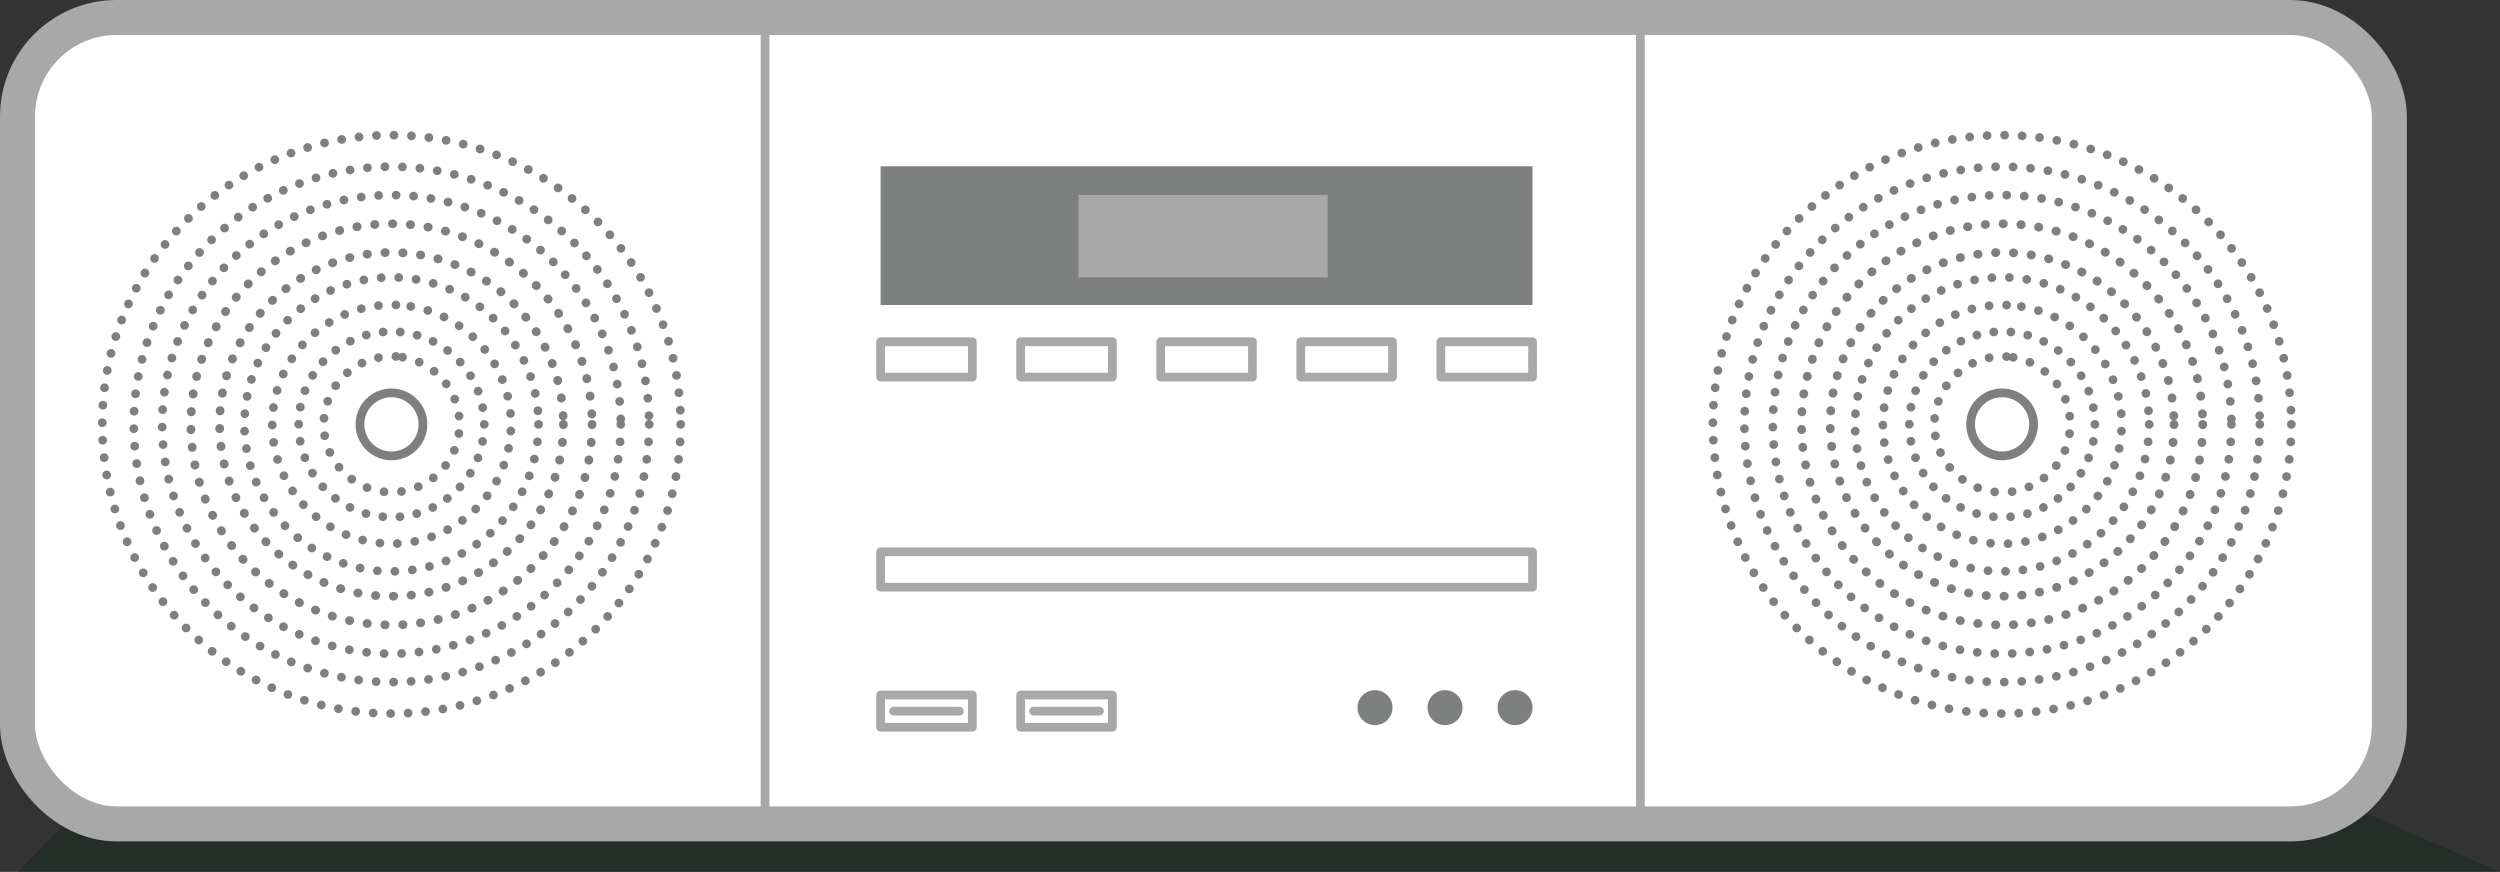<?xml version="1.0" encoding="UTF-8"?><svg id="Layer_2" xmlns="http://www.w3.org/2000/svg" viewBox="0 0 71.4 24.9"><rect x="0" y="0" width="71.4" height="24.9" fill="#333333" stroke="none"/><defs><style>.cls-1{stroke-dasharray:0 0 0 .5;}.cls-1,.cls-2,.cls-3,.cls-4,.cls-5,.cls-6,.cls-7,.cls-8,.cls-9,.cls-10,.cls-11{stroke-width:.25px;}.cls-1,.cls-2,.cls-3,.cls-5,.cls-6,.cls-7,.cls-8,.cls-9,.cls-10,.cls-11{fill:none;stroke-linecap:round;stroke-linejoin:round;}.cls-1,.cls-2,.cls-4,.cls-5,.cls-6,.cls-7,.cls-8,.cls-9,.cls-10,.cls-11{stroke:#7e7f7f;}.cls-2{stroke-dasharray:0 0 .01 .5;}.cls-3,.cls-12{stroke:#a8a8a8;}.cls-4,.cls-12{fill:#fff;stroke-miterlimit:10;}.cls-5{stroke-dasharray:0 0 0 .5;}.cls-6{stroke-dasharray:0 0 0 .5;}.cls-7{stroke-dasharray:0 0 .01 .5;}.cls-8{stroke-dasharray:0 0 0 .5;}.cls-9{stroke-dasharray:0 0 0 .5;}.cls-13{fill:#a8a8a8;}.cls-10{stroke-dasharray:0 0 0 .5;}.cls-14{fill:#7e7f7f;}.cls-11{stroke-dasharray:0 0 0 .49;}.cls-15{fill:#142b20;opacity:.5;}</style></defs><g id="Chaine_Hifi"><polyline class="cls-15" points="57.69 18.89 71.4 24.9 .5 24.9 7.77 17.53"/><g><rect class="cls-12" x=".5" y=".5" width="67.74" height="23.03" rx="2.83" ry="2.83"/><line class="cls-3" x1="21.85" y1=".27" x2="21.85" y2="23.53"/><line class="cls-3" x1="46.85" y1=".27" x2="46.85" y2="23.53"/><g><circle class="cls-4" cx="11.18" cy="12.12" r=".9"/><circle class="cls-9" cx="11.18" cy="12.12" r="1.94" transform="translate(-2.57 21.21) rotate(-80.78)"/><circle class="cls-11" cx="11.18" cy="12.12" r="2.65"/><circle class="cls-6" cx="11.18" cy="12.12" r="3.41" transform="translate(-2.57 21.21) rotate(-80.78)"/><circle class="cls-10" cx="11.18" cy="12.12" r="4.2"/><circle class="cls-7" cx="11.18" cy="12.12" r="5.73"/><circle class="cls-2" cx="11.18" cy="12.12" r="4.91"/><circle class="cls-5" cx="11.18" cy="12.12" r="7.36"/><circle class="cls-1" cx="11.18" cy="12.12" r="8.26"/><circle class="cls-8" cx="11.18" cy="12.12" r="6.55"/></g><g><circle class="cls-4" cx="57.18" cy="12.12" r=".9"/><circle class="cls-9" cx="57.18" cy="12.12" r="1.94" transform="translate(36.06 66.62) rotate(-80.78)"/><circle class="cls-11" cx="57.18" cy="12.12" r="2.65"/><circle class="cls-6" cx="57.18" cy="12.12" r="3.41" transform="translate(36.06 66.62) rotate(-80.78)"/><circle class="cls-10" cx="57.18" cy="12.12" r="4.2"/><circle class="cls-7" cx="57.18" cy="12.12" r="5.73"/><circle class="cls-2" cx="57.18" cy="12.12" r="4.91"/><circle class="cls-5" cx="57.18" cy="12.12" r="7.36"/><circle class="cls-1" cx="57.18" cy="12.12" r="8.26"/><circle class="cls-8" cx="57.18" cy="12.12" r="6.55"/></g><rect class="cls-14" x="25.15" y="4.75" width="18.62" height="3.96"/><rect class="cls-3" x="25.15" y="15.76" width="18.62" height="1.01"/><rect class="cls-3" x="25.15" y="9.76" width="2.62" height="1.01"/><rect class="cls-3" x="29.15" y="9.76" width="2.62" height="1.01"/><rect class="cls-3" x="33.15" y="9.76" width="2.62" height="1.01"/><rect class="cls-3" x="37.15" y="9.76" width="2.62" height="1.01"/><rect class="cls-3" x="41.15" y="9.76" width="2.62" height="1.01"/><rect class="cls-13" x="30.8" y="5.57" width="7.12" height="2.35"/><g><polygon class="cls-3" points="27.77 20.77 25.15 20.77 25.15 20.31 25.15 19.85 27.77 19.85 27.77 20.77"/><line class="cls-3" x1="27.4" y1="20.31" x2="25.52" y2="20.31"/></g><g><polygon class="cls-3" points="31.77 20.77 29.15 20.77 29.15 20.31 29.15 19.85 31.77 19.85 31.77 20.77"/><line class="cls-3" x1="31.4" y1="20.31" x2="29.52" y2="20.31"/></g><g><circle class="cls-14" cx="43.27" cy="20.21" r=".5"/><circle class="cls-14" cx="41.27" cy="20.21" r=".5"/><circle class="cls-14" cx="39.27" cy="20.21" r=".5"/></g></g></g></svg>